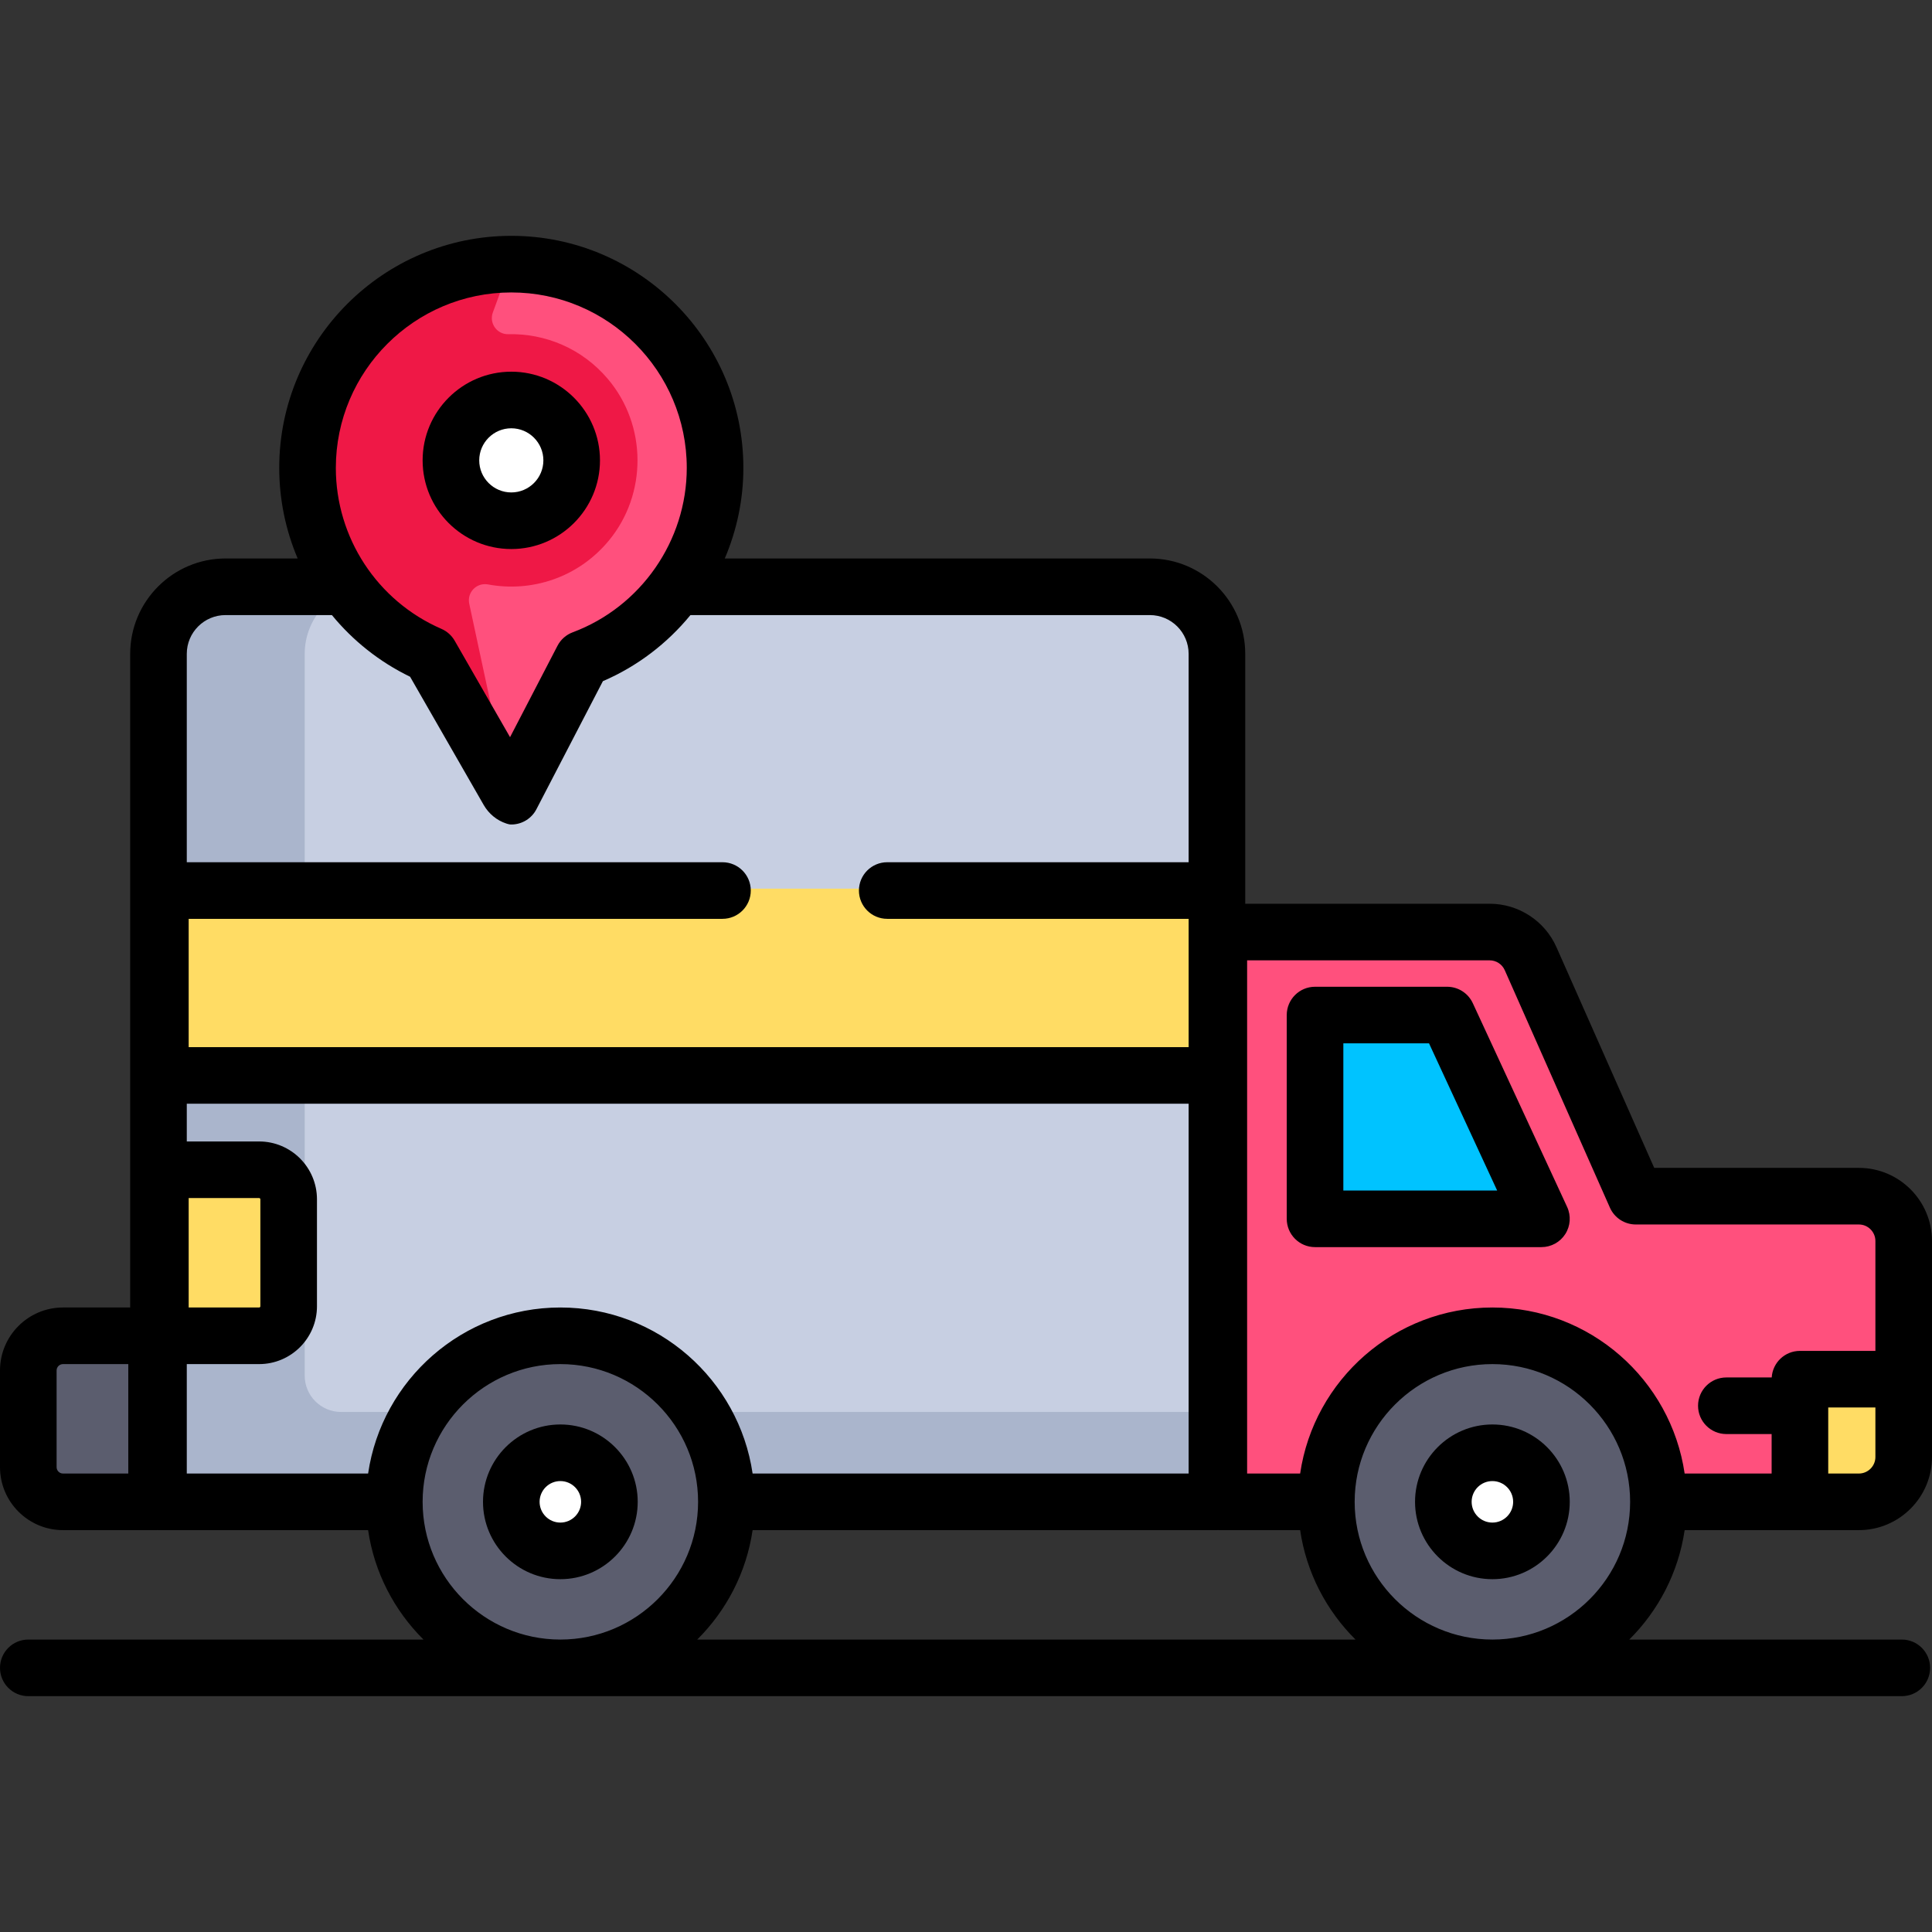 <?xml version="1.0" encoding="iso-8859-1"?>
<!-- Generator: Adobe Illustrator 19.0.0, SVG Export Plug-In . SVG Version: 6.00 Build 0)  -->
<svg version="1.1" id="Capa_1" xmlns="http://www.w3.org/2000/svg" xmlns:xlink="http://www.w3.org/1999/xlink" x="0px" y="0px"
	 viewBox="0 0 512 512" style="enable-background:new 0 0 512 512;" xml:space="preserve">
<rect x="0" y="0" width="512" height="512" fill="#333333" stroke="none"/>
<path style="fill:#5B5D6E;" d="M16.695,398.5c-5.345,0-9.695-4.35-9.695-9.695v-25.609c0-5.346,4.35-9.695,9.695-9.695H61v45
	L16.695,398.5L16.695,398.5z"/>
<path style="fill:#FF507D;" d="M492.619,316.5h-58.794l-27.736-62.631c-1.981-4.477-6.426-7.369-11.321-7.369H296.5v152h54.965
	h88.07h53.084c6.827,0,12.381-5.554,12.381-12.381v-57.238C505,322.055,499.446,316.5,492.619,316.5z"/>
<path style="fill:#C7CFE2;" d="M304.719,155.001H179.191h-87.45h-31.96c-10.08,0-18.281,8.201-18.281,18.281V398.5h62.965h88.07H323
	V173.282C323,163.202,314.799,155.001,304.719,155.001z"/>
<path style="fill:#AAB5CC;" d="M192.535,374.185h-88.07H90.384c-5.321,0-9.634-4.313-9.634-9.634v-191.27
	c0-10.08,8.201-18.281,18.281-18.281h-7.29h-31.96c-10.096,0-18.281,8.185-18.281,18.281v200.904V398.5h39.25h23.715h88.07H323
	v-24.315H192.535z"/>
<path style="fill:#FF507D;" d="M113.641,173.928C93.807,165.23,81,145.652,81,124.001c0-30.052,24.448-54.5,54.5-54.5
	s54.5,24.448,54.5,54.5c0,22.558-14.158,43.025-35.248,50.994l-19.229,37.048L113.641,173.928z"/>
<path style="fill:#EF1846;" d="M161.317,143.303c10.242-12.347,10.159-30.559-0.183-42.822c-6.899-8.18-16.708-12.147-26.436-11.912
	c-3.009,0.072-5.127-2.936-4.089-5.761l4.891-13.307c-30.052,0-54.5,24.448-54.5,54.5c0,21.652,12.807,41.23,32.641,49.928
	l21.882,38.114l-11.17-52.054c-0.641-2.989,1.961-5.67,4.966-5.11C140.776,157.016,153.141,153.158,161.317,143.303z"/>
<path style="fill:#FFFFFF;" d="M135.5,138.501c-9.098,0-16.5-7.402-16.5-16.5s7.402-16.5,16.5-16.5s16.5,7.402,16.5,16.5
	S144.598,138.501,135.5,138.501z"/>
<path style="fill:#5B5D6E;" d="M148.5,442.5c-24.537,0-44.5-19.963-44.5-44.5s19.963-44.5,44.5-44.5S193,373.464,193,398
	S173.037,442.5,148.5,442.5z"/>
<path style="fill:#FFFFFF;" d="M148.5,411.5c-7.444,0-13.5-6.056-13.5-13.5c0-7.444,6.056-13.5,13.5-13.5S162,390.557,162,398
	C162,405.445,155.944,411.5,148.5,411.5z"/>
<g>
	<path style="fill:#FFDC64;" d="M42,354.5v-45h26.675c4.591,0,8.325,3.734,8.325,8.325v28.35c0,4.591-3.734,8.325-8.325,8.325
		L42,354.5L42,354.5z"/>
	<rect x="42" y="235.501" style="fill:#FFDC64;" width="281" height="50"/>
	<path style="fill:#FFDC64;" d="M476.5,398.5v-29.517c0-2.2,1.783-3.983,3.983-3.983H505v21.119c0,6.838-5.543,12.381-12.381,12.381
		H476.5z"/>
</g>
<path style="fill:#5B5D6E;" d="M395.5,442.5c-24.537,0-44.5-19.963-44.5-44.5s19.963-44.5,44.5-44.5S440,373.464,440,398
	S420.037,442.5,395.5,442.5z"/>
<path style="fill:#FFFFFF;" d="M395.5,411.5c-7.444,0-13.5-6.056-13.5-13.5c0-7.444,6.056-13.5,13.5-13.5S409,390.557,409,398
	C409,405.445,402.944,411.5,395.5,411.5z"/>
<polygon style="fill:#00C3FF;" points="348,323.5 348,268.5 383.819,268.5 409.282,323.5 "/>
<path d="M148.5,377.5c-11.304,0-20.5,9.196-20.5,20.5c0,11.304,9.196,20.5,20.5,20.5S169,409.305,169,398
	C169,386.697,159.804,377.5,148.5,377.5z M148.5,403.5c-3.033,0-5.5-2.467-5.5-5.5c0-3.033,2.467-5.5,5.5-5.5s5.5,2.467,5.5,5.5
	C154,401.034,151.533,403.5,148.5,403.5z"/>
<path d="M395.5,377.5c-11.304,0-20.5,9.196-20.5,20.5c0,11.304,9.196,20.5,20.5,20.5S416,409.305,416,398
	C416,386.697,406.804,377.5,395.5,377.5z M395.5,403.5c-3.033,0-5.5-2.467-5.5-5.5c0-3.033,2.467-5.5,5.5-5.5s5.5,2.467,5.5,5.5
	C401,401.034,398.533,403.5,395.5,403.5z"/>
<path d="M390.306,265.849c-1.228-2.651-3.884-4.349-6.806-4.349h-35c-4.143,0-7.5,3.357-7.5,7.5v54c0,4.143,3.357,7.5,7.5,7.5h60
	c2.56,0,4.941-1.305,6.32-3.462c1.378-2.156,1.561-4.866,0.485-7.189L390.306,265.849z M356,315.5v-39h22.707l18.056,39H356z"/>
<path d="M135.5,145.501c12.958,0,23.5-10.542,23.5-23.5s-10.542-23.5-23.5-23.5s-23.5,10.542-23.5,23.5
	S122.542,145.501,135.5,145.501z M135.5,113.501c4.687,0,8.5,3.813,8.5,8.5s-3.813,8.5-8.5,8.5s-8.5-3.813-8.5-8.5
	S130.813,113.501,135.5,113.501z"/>
<path d="M492.619,405.5c10.687,0,19.381-8.694,19.381-19.381v-57.238c0-10.687-8.694-19.381-19.381-19.381h-54.238l-25.893-58.466
	c-3.102-7.007-10.058-11.534-17.721-11.534H330v-66.219c0-13.94-11.341-25.281-25.281-25.281H192.075
	c3.184-7.462,4.925-15.602,4.925-24c0-33.911-27.589-61.5-61.5-61.5S74,90.09,74,124.001c0,8.414,1.722,16.547,4.882,24H59.781
	c-13.94,0-25.281,11.341-25.281,25.281V346.5H16.695C7.489,346.5,0,353.99,0,363.195v25.609C0,398.01,7.489,405.5,16.695,405.5H41.5
	c0.084,0,0.166-0.01,0.25-0.013c0.084,0.003,0.166,0.013,0.25,0.013h55.552c1.65,11.257,6.962,21.334,14.673,29H81.667H47.5h-40
	c-4.143,0-7.5,3.357-7.5,7.5s3.357,7.5,7.5,7.5h40h35.167h345H459h45c4.143,0,7.5-3.357,7.5-7.5s-3.357-7.5-7.5-7.5h-45h-27.225
	c7.711-7.666,13.023-17.743,14.673-29L492.619,405.5L492.619,405.5z M34,390.5H16.695c-0.935,0-1.695-0.761-1.695-1.695v-25.609
	c0-0.935,0.761-1.695,1.695-1.695H34V390.5z M497,386.12c0,2.416-1.965,4.381-4.381,4.381H484.5V373H497V386.12z M135.5,77.501
	c25.641,0,46.5,20.859,46.5,46.5c0,19.303-12.148,36.812-30.229,43.568c-1.74,0.649-3.177,1.922-4.031,3.57l-12.571,24.22
	l-14.673-25.558c-0.803-1.398-2.034-2.501-3.514-3.144C99.983,159.268,89,142.523,89,124.001C89,98.36,109.859,77.501,135.5,77.501z
	 M49.5,173.282c0-5.678,4.603-10.281,10.281-10.281h28.175c5.551,6.768,12.568,12.393,20.725,16.347l19.505,33.976
	c1.334,2.324,3.47,4.098,6.018,4.928c0.8,0.26,1.107,0.254,1.455,0.248c2.742-0.058,5.234-1.608,6.497-4.043l17.617-33.941
	c9.168-3.946,17.068-10.026,23.205-17.514h121.741c5.678,0,10.281,4.603,10.281,10.281v55.218h-79.874c-4.142,0-7.5,3.358-7.5,7.5
	s3.358,7.5,7.5,7.5H315v34H50v-34h141.466c4.142,0,7.5-3.358,7.5-7.5s-3.358-7.5-7.5-7.5H49.5V173.282z M97.552,390.5H49.5v-29
	h19.175c8.45,0,15.325-6.875,15.325-15.325v-28.35c0-8.45-6.875-15.325-15.325-15.325H49.5v-10H315v98H199.448
	c-3.643-24.854-25.098-44-50.948-44S101.195,365.646,97.552,390.5z M50,346.5v-29h18.675c0.18,0,0.325,0.146,0.325,0.325v28.35
	c0,0.18-0.146,0.325-0.325,0.325L50,346.5L50,346.5z M148.5,434.5c-20.126,0-36.5-16.374-36.5-36.5c0-20.126,16.374-36.5,36.5-36.5
	S185,377.875,185,398C185,418.127,168.626,434.5,148.5,434.5z M184.775,434.5c7.711-7.666,13.023-17.743,14.673-29H322.5
	c0.084,0,0.166-0.01,0.25-0.013c0.084,0.003,0.166,0.013,0.25,0.013h21.552c1.65,11.257,6.962,21.334,14.673,29H184.775z
	 M395.5,434.5c-20.126,0-36.5-16.374-36.5-36.5c0-20.126,16.374-36.5,36.5-36.5S432,377.875,432,398
	C432,418.127,415.626,434.5,395.5,434.5z M395.5,346.5c-25.85,0-47.305,19.146-50.948,44H330.5v-136h64.268
	c1.732,0,3.305,1.023,4.006,2.607l27.869,62.93c1.201,2.713,3.89,4.463,6.857,4.463h59.119c2.416,0,4.381,1.965,4.381,4.381V358h-20
	c-3.987,0-7.238,3.112-7.477,7.039H457.5c-4.143,0-7.5,3.357-7.5,7.5s3.357,7.5,7.5,7.5h12V390.5h-23.052
	C442.805,365.646,421.35,346.5,395.5,346.5z"/>
<g>
</g>
<g>
</g>
<g>
</g>
<g>
</g>
<g>
</g>
<g>
</g>
<g>
</g>
<g>
</g>
<g>
</g>
<g>
</g>
<g>
</g>
<g>
</g>
<g>
</g>
<g>
</g>
<g>
</g>
</svg>

